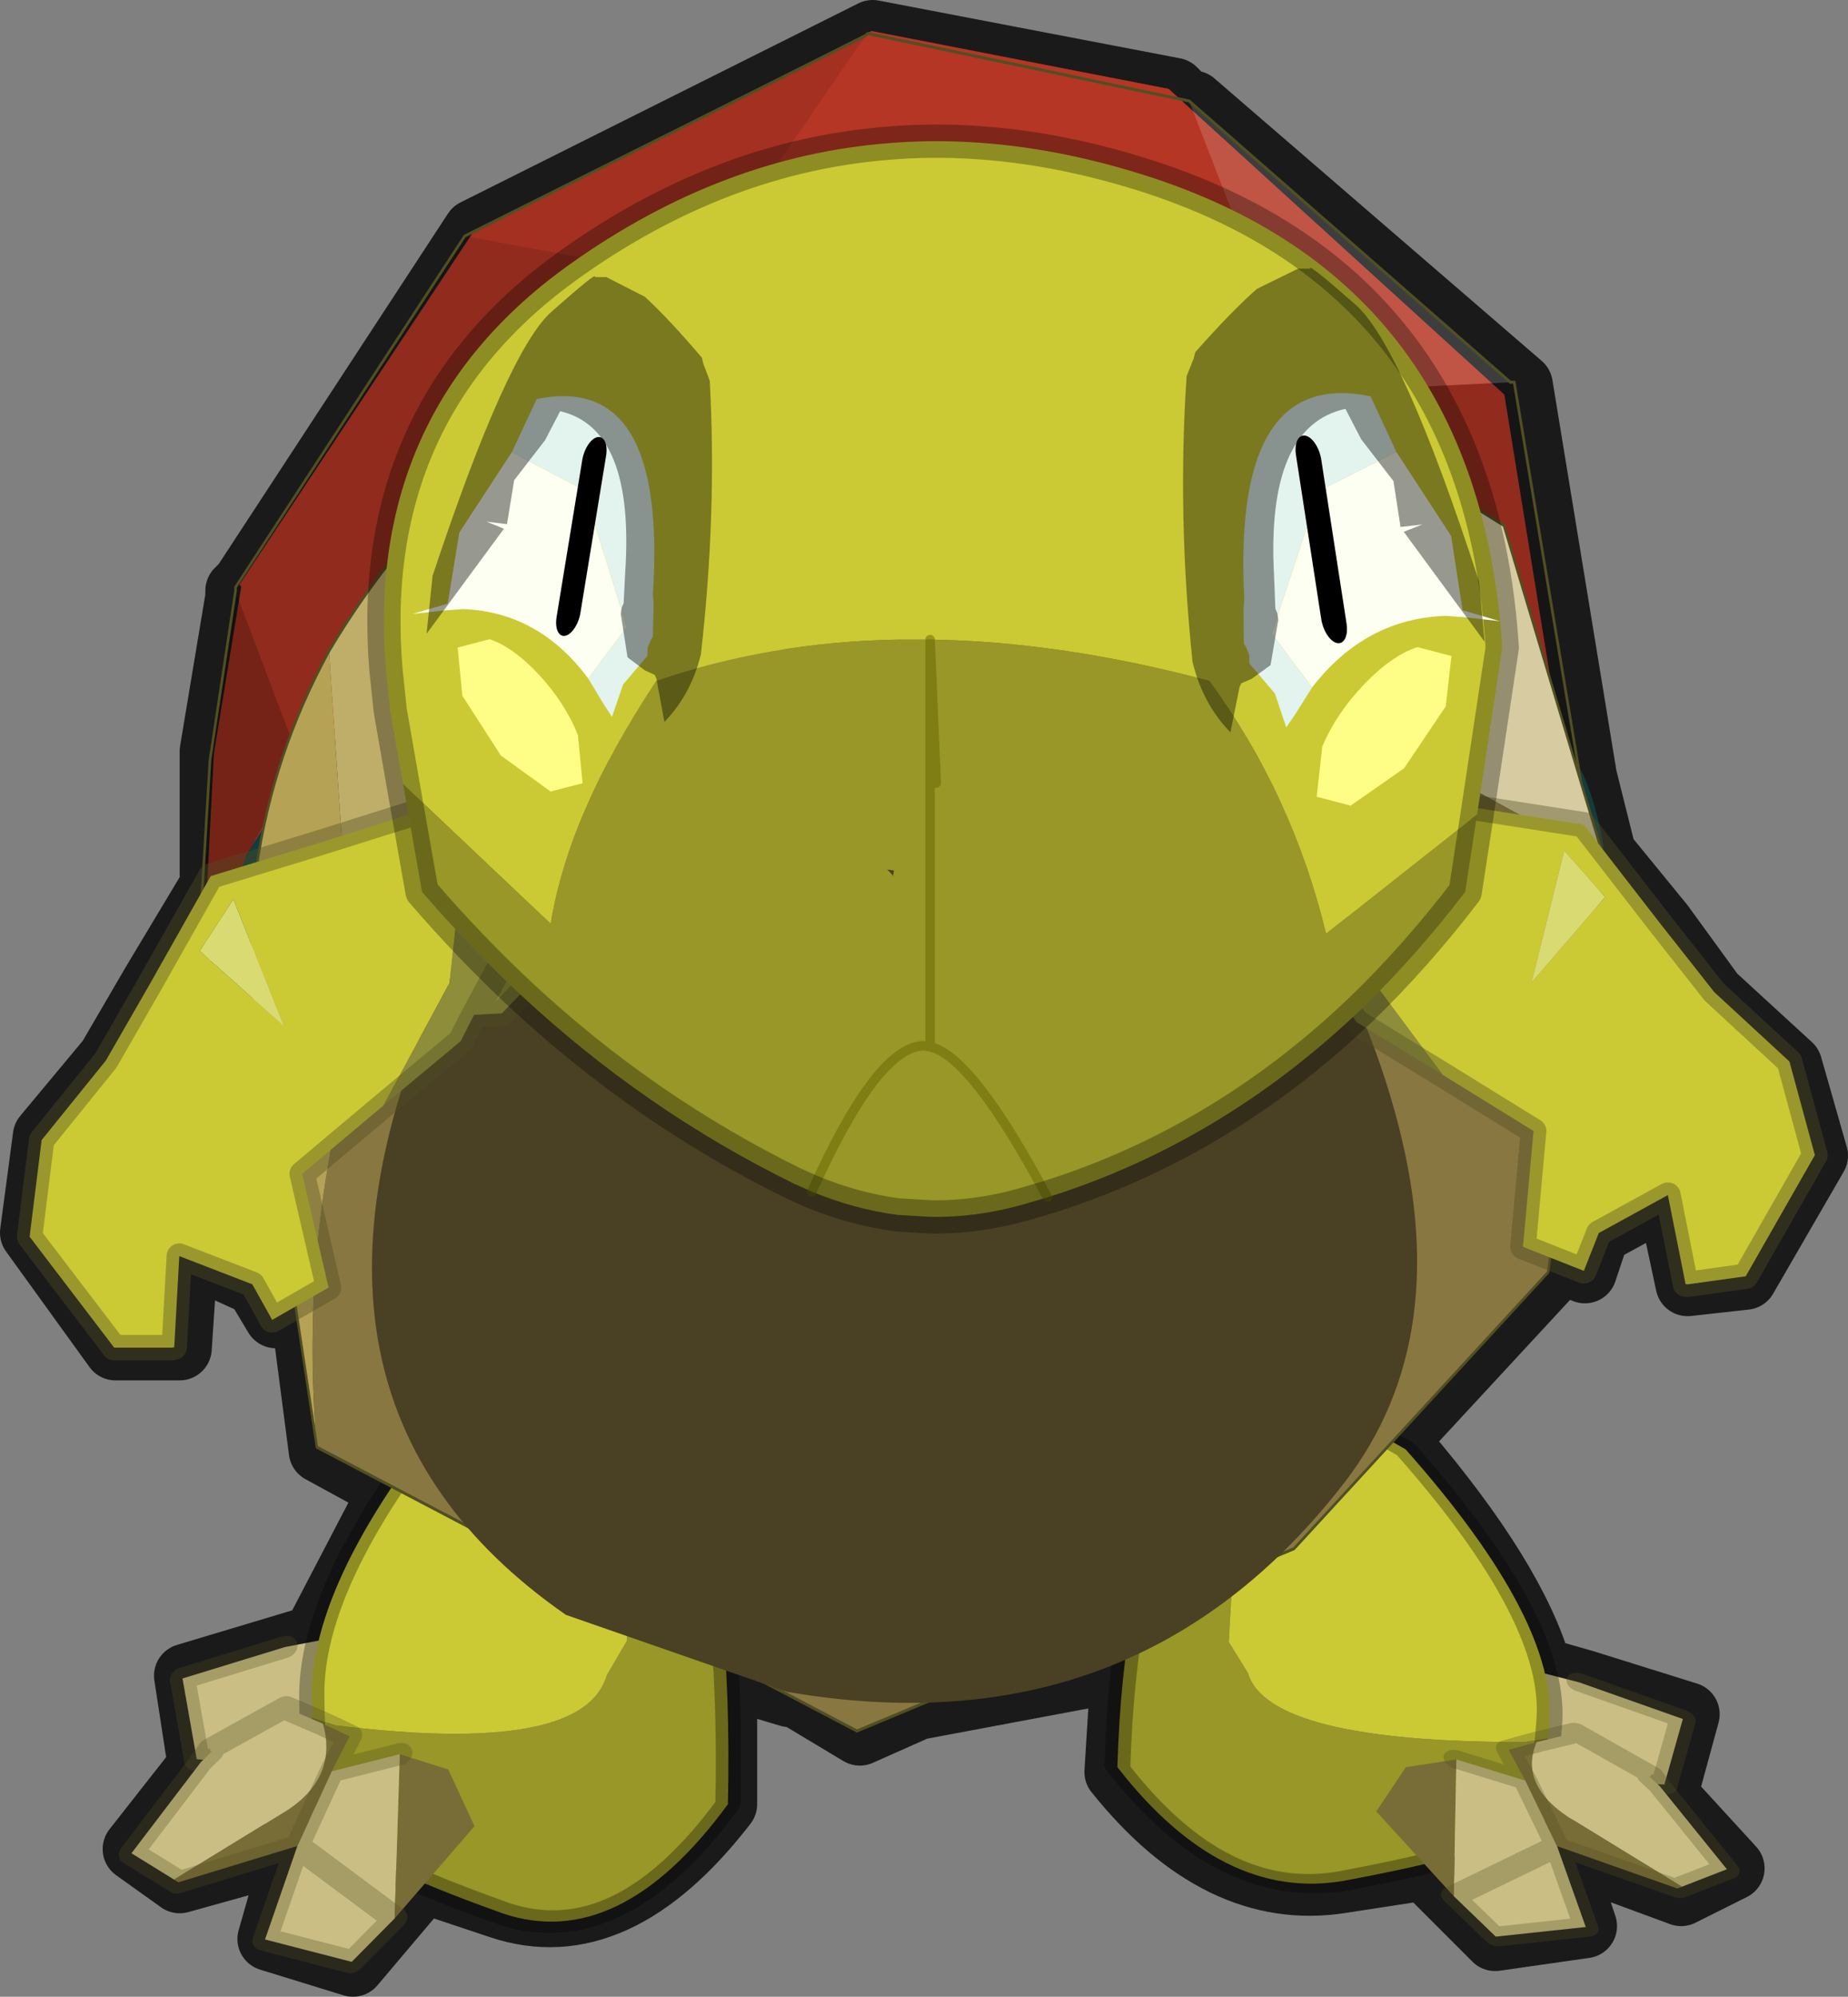 <svg viewBox="0 0 14.4 15.55" xmlns="http://www.w3.org/2000/svg" xmlns:xlink="http://www.w3.org/1999/xlink"><rect x="0" y="0" width="14.4" height="15.55" fill="#808080" stroke="none"/><g transform="translate(-2.25 -2.2)"><use transform="translate(2.25 2.2)" width="14.4" height="15.55" xlink:href="#a"/><use transform="matrix(.379 .047 -.102 .349 4.48 12.171)" width="12.05" height="14.75" xlink:href="#b"/><use transform="matrix(-.391 -0 .088 .3 14.682 12.932)" width="12.05" height="14.75" xlink:href="#b"/><use transform="matrix(-.286 -.315 -.304 .332 15.7 9.265)" width="21.05" height="22.5" xlink:href="#c"/><use transform="matrix(-.286 -.315 -.304 .332 15.345 6.785)" width="20.8" height="23.8" xlink:href="#d"/><use transform="matrix(-.286 -.315 -.304 .332 15.722 7.019)" width="21.9" height="24.2" xlink:href="#e"/><use transform="matrix(-.245 -.359 -.287 .312 16.394 9.846)" width="24.55" height="28.3" xlink:href="#f"/><use transform="translate(5.15 7.698) scale(.074)" width="110.05" height="104.9" xlink:href="#g"/><use transform="matrix(-.072 0 0 .072 7.042 8.033)" width="64.7" height="66.1" xlink:href="#h"/><use transform="matrix(.072 -.01 .01 .071 11.303 8.084)" width="64.7" height="66.1" xlink:href="#h"/><use transform="translate(5.113 3.17) scale(.074)" width="123.4" height="116.7" xlink:href="#i"/></g><defs><g id="j"><path d="M-1.45 5.7h.05l.3.9-.55 1.4-2.4.1 2.6-2.4" fill="#786d36" fill-rule="evenodd" transform="translate(6.25 2.4)"/><path d="m-4.05 8.1-1.2.05-.75-1.7 1.85-.95 1.65-.6q.5.35 1.05.8l-2.6 2.4" fill="#cabe84" fill-rule="evenodd" transform="translate(6.25 2.4)"/><path d="M3.75 7.3q.5.35 1.05.8M2.2 10.5l-1.2.05-.75-1.7L2.1 7.9" fill="none" stroke="#504f23" stroke-linecap="round" stroke-linejoin="round" stroke-opacity=".302" stroke-width=".5"/><path d="m.2-1.95.05.85L1 .05l.9 1.8.7 2.6-.2.8q0 1.8-5.1 1.8l-.5-.1-.1-.35q-.8-2.65 1.25-7.15l1.8-1.6.45.2" fill="#cbca34" fill-rule="evenodd" transform="translate(6.25 2.4)"/><path d="m.2-1.95 1.4.55 1 1.2q1.75 3.05 2.95 7.9-1.3 3.5-3.85 2.95-2.6-.6-3.15-1-1.05-.4-1.75-2.7l.5.1q5.1 0 5.1-1.8l.2-.8-.7-2.6L1 .05.25-1.1.2-1.95" fill="#989727" fill-rule="evenodd" transform="translate(6.25 2.4)"/><path d="M3.05 9.35q.7 2.3 1.75 2.7.55.4 3.15 1 2.55.55 3.85-2.95-1.2-4.85-2.95-7.9l-1-1.2-1.4-.55m-3.4 8.9L2.95 9q-.8-2.65 1.25-7.15L6 .25l.45.2" fill="none" stroke="#000" stroke-linecap="round" stroke-linejoin="round" stroke-opacity=".302" stroke-width=".5"/><path d="m-4.9 10.85-.1-.05L-3.15 9q.8-.85.2-1.95l.6.2-.15.8-.25 1.7-2.15 1.1m4.5.2-.85-3.55 1.05.2.85 1.15-1.05 2.2" fill="#786d36" fill-rule="evenodd" transform="translate(6.25 2.4)"/><path d="M-2.95 7.05q.6 1.1-.2 1.95L-5 10.8l.1.05-1.1-.5.85-2.15.15-.25-.05-.05 1.25-1.1.85.25m.2 2.7.25-1.7 1.25-.55.85 3.55-.6 1.05-1.85-.25.1-2.1" fill="#cabe84" fill-rule="evenodd" transform="translate(6.25 2.4)"/><path d="m3.5 12.15.25-1.7.15-.8-.6-.2-.85-.25-1.25 1.1m-.1.3.1-.3M5 9.9l-1.25.55M1.35 13.25l2.15-1.1m-2.25-1.8-.15.25-.85 2.15 1.1.5m4.5.2-.6 1.05-1.85-.25.1-2.1z" fill="none" stroke="#504f23" stroke-linecap="round" stroke-linejoin="round" stroke-opacity=".302" stroke-width=".5"/></g><g id="e"><path d="m-8.75-9.9 5.85-3.8.05.05 2.7 2.8.2 2.8q-3.15-2.05-6.25-2.2l-2.55.35m21.9 8L11.9 5.15l-.05.05-3.1 1.2q.05-2.25-1-5.05-.9-2.25-2.3-4.2l4-1.55 3.7 2.5" fill-opacity=".2" fill-rule="evenodd" transform="translate(8.75 13.7)"/><path d="M-2.85-13.65 5-12.8l-5.15 1.95-2.7-2.8" fill="#fff" fill-opacity=".153" fill-rule="evenodd" transform="translate(8.75 13.7)"/><path d="m10.2-9.4 2.95 7.5-3.7-2.5.75-5" fill-opacity=".102" fill-rule="evenodd" transform="translate(8.75 13.7)"/><path d="M11.85 5.2 10.1 7.5l-2.8 3L8 9.2q.6-1.25.75-2.8l3.1-1.2" fill-opacity=".353" fill-rule="evenodd" transform="translate(8.75 13.7)"/><path d="M0 3.8 5.85 0l.05.05 7.85.85 5.2 3.35v.05l2.95 7.5-1.25 7.05-.05.05-1.75 2.3-2.8 3" fill="none" stroke="#504f23" stroke-linecap="round" stroke-linejoin="round" stroke-width=".05"/></g><g id="l"><path d="M5.45-9.8.8-12.35 5.45-9.8m-13.4-1.9 5.55-2 3.2 1.35L7-9.65 2.05-6.9l-10-4.8" fill="#d7cba2" fill-rule="evenodd" transform="translate(12.3 13.7)"/><path d="m10.3-1.85-3.4-6 3.4 6M2.05-6.9 7-9.65q3.15 3.8 4.95 9.7L6.7 2.45Q5.7-3.8 2.05-6.9" fill="#d0c493" fill-rule="evenodd" transform="translate(12.3 13.7)"/><path d="M11.95.05q.65 2.95 0 5.9L6.7 9.7q1.3-3.2 0-7.25l5.25-2.4m-.75 3.4-.1-2.3.1 2.3" fill="#bfae6a" fill-rule="evenodd" transform="translate(12.3 13.7)"/><path d="m-7.95-11.7 10 4.8Q5.7-3.8 6.7 2.45 8 6.5 6.7 9.7q-1.7 3-4.5 4.9L-8.65 9.2-12.3.45v-6.9l4.35-5.25" fill="#897741" fill-rule="evenodd" transform="translate(12.3 13.7)"/><path d="M11.95 5.95Q10.9 9.9 7.2 11.75l-5 2.85Q5 12.7 6.7 9.7l5.25-3.75" fill="#b6a254" fill-rule="evenodd" transform="translate(12.3 13.7)"/><path d="m19.2 5.85 3.4 6M13.1 1.35l4.65 2.55m5.65 10.95.1 2.3" fill="none" stroke="#fff" stroke-linecap="round" stroke-linejoin="round" stroke-width=".05"/><path d="m19.3 4.05-6.2-2.7L9.9 0 4.35 2M19.3 4.05q3.15 3.8 4.95 9.7.65 2.95 0 5.9-1.05 3.95-4.75 5.8l-5 2.85-10.85-5.4L0 14.15v-6.9L4.35 2" fill="none" stroke="#504f23" stroke-linecap="round" stroke-linejoin="round" stroke-width=".05"/></g><g id="m" fill-rule="evenodd"><path d="m36.4-73.55.2-.05 2.35-.5-2.15.8.1.1-.45-.1-.05-.25" fill="#366d61" transform="translate(57.35 85.05)"/><path d="m32.25-73.55.1.25q1.55.45 1.05.65 11.7 11.5 16.95 30.35 6.55 23.55-5.3 38.95-21.95 28.4-58.7 22.05l-23.3-8.1q-32.65-22.7-13.1-66.25 44.1-42.45 73.15-23.6l5.9 5.3 2.55.5.7-.1" fill="#4a4024" transform="translate(57.35 85.05)"/></g><g id="n"><path d="m159.35-7.3 10.5 3.3 11.6 3.55 6.55 11.6 4.8 8.35 6.95 8.6 1.3 10.45-9.15 12h-6.3l-.2-.05-.55-9.85-7.9 3.05-2.15 3.85-6.1-3.5 2.85-12.3-8.8-7.4-7.15-13.25-1.35-12.55 5.1-5.85m14.2 23.05 9.1-8.1-3.65-5.6-5.45 13.7" fill="#cbca34" fill-rule="evenodd" transform="translate(-137.7 14.2)"/><path d="M173.55 15.75 179 2.05l3.65 5.6-9.1 8.1" fill="#dada73" fill-rule="evenodd" transform="translate(-137.7 14.2)"/><path d="m149.95 14.4-6.05-6.25-4.85-7.4 6.3-13.6 11.2 1.55.6.3 1.1 3.4 1.1.3-5.1 5.85 1.35 12.55 7.15 13.25-8.35-6.95-1.45-2.85-3-.15M147.8-8.75l8.45.5 2 .65-2-.65-8.45-.5m1.7 16.9 3.45 6.4-3.45-6.4" fill="#8d8d3a" fill-rule="evenodd" transform="translate(-137.7 14.2)"/><path d="m19.45 3.2 1.1 3.4m-5.3 22.15-3-.15M12.25 28.6 6.2 22.35l-4.85-7.4 6.3-13.6 11.2 1.55m1.7 3.7 1.1.3 10.5 3.3 11.6 3.55 6.55 11.6 4.8 8.35 6.95 8.6 1.3 10.45-9.15 12h-6.3l-.2-.05-.55-9.85-7.9 3.05-2.15 3.85-6.1-3.5 2.85-12.3-8.8-7.4-8.35-6.95-1.45-2.85-3.45-6.4M20.55 6.6l-2-.65-8.45-.5" fill="none" stroke="#504f23" stroke-linecap="round" stroke-linejoin="round" stroke-opacity=".4" stroke-width="2.75"/></g><g id="i" transform="translate(.5 1.75)"><use transform="translate(-.5 -1.75)" width="121.25" height="116.7" xlink:href="#o"/><use transform="matrix(1.094 -.169 .124 .804 79.471 9.976)" width="29.5" height="89.8" xlink:href="#p"/><use transform="matrix(-1.026 -.168 -.126 .77 41.635 11.106)" width="29.5" height="89.8" xlink:href="#p"/></g><g id="q"><path d="m-55.5 13.55-1.35-7.75-.45-4.3Q-59.55-25.7-38-41.1q16.05-11.45 33.75-12.8 3.65-.3 7.4-.15 8.9.35 18.2 3.15Q57.7-40.05 60.25-.8L57.6 16.75 41.7 29.3Q38.15 14.65 29.4 2.7 13.85-1.45 0-1.65h-3.4q-13.55.25-25.45 4.35-9.25 14-11.1 25.55l-15.55-14.7" fill="#cbca34" fill-rule="evenodd" transform="translate(59.25 55.85)"/><path d="m-55.5 13.55 15.55 14.7Q-38.1 16.7-28.85 2.7q11.9-4.1 25.45-4.35H0q13.85.2 29.4 4.35 8.75 11.95 12.3 26.6l15.9-12.55-1.25 8.15q-5.2 6.8-10.95 12.35-14.7 14.05-33.05 19.8l-1.7.5Q5.25 59.2 0 59.1l-3.4-.2q-4.55-.6-9.05-2.45l-1.9-.85q-15.7-7.7-28.8-19.9-5.4-5.05-10.35-10.8l-2-11.35m56.15-.1L0-1.65V41.2q4.45 1 12.35 15.85Q4.45 42.2 0 41.2l-.65-.1q-4.9 0-11.8 15.35Q-5.55 41.1-.65 41.1l.65.1V-1.65l.65 15.1M-3.9 23.2v-.05l.1-.5-.7-.1.6.65" fill="#989727" fill-rule="evenodd" transform="translate(59.25 55.85)"/><path d="M55.35 79.05V79" fill="none" stroke="#515100" stroke-linecap="round" stroke-linejoin="round" stroke-width=".05"/><path d="M12.35 57.05Q4.45 42.2 0 41.2l-.65-.1q-4.9 0-11.8 15.35M0 41.2V-1.65l.65 15.1" fill="none" stroke="#660" stroke-linecap="round" stroke-linejoin="round" stroke-opacity=".498" transform="translate(59.25 55.85)"/><path d="m116.85 72.6 2.65-17.55q-2.55-39.25-38.9-50.1-9.3-2.8-18.2-3.15-3.75-.15-7.4.15-17.7 1.35-33.75 12.8-21.55 15.4-19.3 42.6l.45 4.3 1.35 7.75m113.1 3.2-1.25 8.15q-5.2 6.8-10.95 12.35-14.7 14.05-33.05 19.8l-1.7.5q-5.4 1.65-10.65 1.55l-3.4-.2q-4.55-.6-9.05-2.45l-1.9-.85q-15.7-7.7-28.8-19.9-5.4-5.05-10.35-10.8l-2-11.35" fill="none" stroke="#000" stroke-linecap="round" stroke-linejoin="round" stroke-opacity=".302" stroke-width="3.5"/></g><g id="r"><use width="12.75" height="11.25" xlink:href="#s"/><use transform="matrix(3.741 -2.282 .648 1.063 3.65 11.5)" width="1.7" height="1.7" xlink:href="#t"/><use transform="translate(5.5 3.95)" width="1" height="4.75" xlink:href="#u"/></g><g id="s" fill-rule="evenodd"><path d="m4.7 9.85-.85.7-.45.35-.25-.75-.85-.6.05-.2-.1-.2-.05-.05.2-.8.1-.25q.95-5.4 6.4-5.3l.7 1.2L6.2 5.2 3.4 8.75l1.3 1.1" fill="#e3f3ed"/><path d="m9.6 3.95 1.7 1.75v1.7l1.45.1-1.3.05-.85.05Q7.3 8 4.7 9.85l-1.3-1.1L6.2 5.2l3.4-1.25" fill="#fcfff1"/><path d="M9.3 5.7V4.65L8.25 3.8l-.45-.65Q4.45 3.9 3.85 7.4l-.15.75.05.1v.15l-.6 1.1-.85.4-.45.15-.1.1-.65 1.1Q.15 10.7 0 9.75q.3-3.4 1.55-6.7l.4-.45.1-.15q1.7-1.1 2.9-1.75l1.8-.65.5-.05q-.1-.15 1.6.65 1.65.75 3.3 6L12 8.05 9.4 5.8l.8-.25-.9.15" fill-opacity=".4"/></g><use width="12.05" height="14.75" xlink:href="#j" id="b"/><use width="20.8" height="23.8" xlink:href="#k" id="d"/><use width="24.55" height="28.3" xlink:href="#l" id="f"/><use width="110.05" height="104.9" xlink:href="#m" id="g"/><use width="64.7" height="66.1" xlink:href="#n" id="h"/><use width="121.25" height="116.7" xlink:href="#q" id="o"/><use transform="skewY(24.987) scale(2.313 5.717)" width="12.75" height="13.3" xlink:href="#r" id="p"/><path d="m13.35 7.75.6.55.2.7-.55.95-.45.05-.15-.7-.55.3-.1.3-.25-.1v.1l-1.25 1.35.1.05q.85 1 1.05 1.7l.35.1.8.25-.15.55h-.1l.05.05.55.6-.4.2-.95-.35.2.6-.7.1-.55-.55-.65.1q-.95.15-1.75-.85l.05-.8-1.6.3-.45.2-.5-.3h-.05l-.5-.15v1q-.85 1.1-1.75.8l-.6-.2-.55.65-.65-.2.2-.7-.9.25-.35-.25.55-.7h-.05l-.1-.65 1-.3.6-1.15-.55-.3-.15-1.15-.2.1L2 10l-.55-.25-.05.75H.9l-.65-.9.1-.75.5-.6.35-.6.45-.75V5.85l.2-1.2V4.6l.05-.05L3.7 1.8 6.8.25 9.15.7l.2.2L9.3.8 11.85 3l.5 3.05.15.6.45.55z" fill="none" stroke="#000" stroke-linecap="round" stroke-linejoin="round" stroke-opacity=".8" stroke-width=".5" id="a"/><path d="m3.5-5.3 1.95 2.35q1.4 1.95 2.3 4.2 1.1 2.8 1 5.1L8.6 7.4l-.15.7-.4 1-.75 1.25.05-.1-.1.15-.6.6Q5.1 12.25 2.6 12.2q-3.95-.15-8.05-3.55Q-9.5 5.2-11.3.55q-1.85-4.65-.35-7.85.95-2 2.9-2.7l1.2-.3q3.65.25 5.45 1l.95.45.05.05h.05l.15.1 3.2 2.45 1.2.95" fill="#133c3c" fill-rule="evenodd" transform="translate(12.3 10.3)" id="c"/><path d="m7.5-8 2.9 7.5-1.2 7.1h-.05l-1.7 2.3-2.85 3 .75-1.25.4-1 .15-.7.15-1.1q.1-2.3-1-5.05Q4.2.5 2.8-1.45l-2-2.3-1.2-.95-3.2-2.45-.15-.1h-.05l-.05-.05-.95-.45q-1.8-.75-5.45-1h-.15l4.8-3.15 8.35.75L7.5-8" fill="#b53624" fill-rule="evenodd" transform="translate(10.4 11.9)" id="k"/><path d="m1.45 1.45-.6.25-.6-.25L0 .85l.25-.6Q.5 0 .85 0t.6.25l.25.6-.25.6" fill="#fefe86" fill-rule="evenodd" id="t"/><path d="M6 4.45V8.2" fill="none" stroke="#000" stroke-linecap="round" stroke-linejoin="round" transform="translate(-5.5 -3.95)" id="u"/></defs></svg>